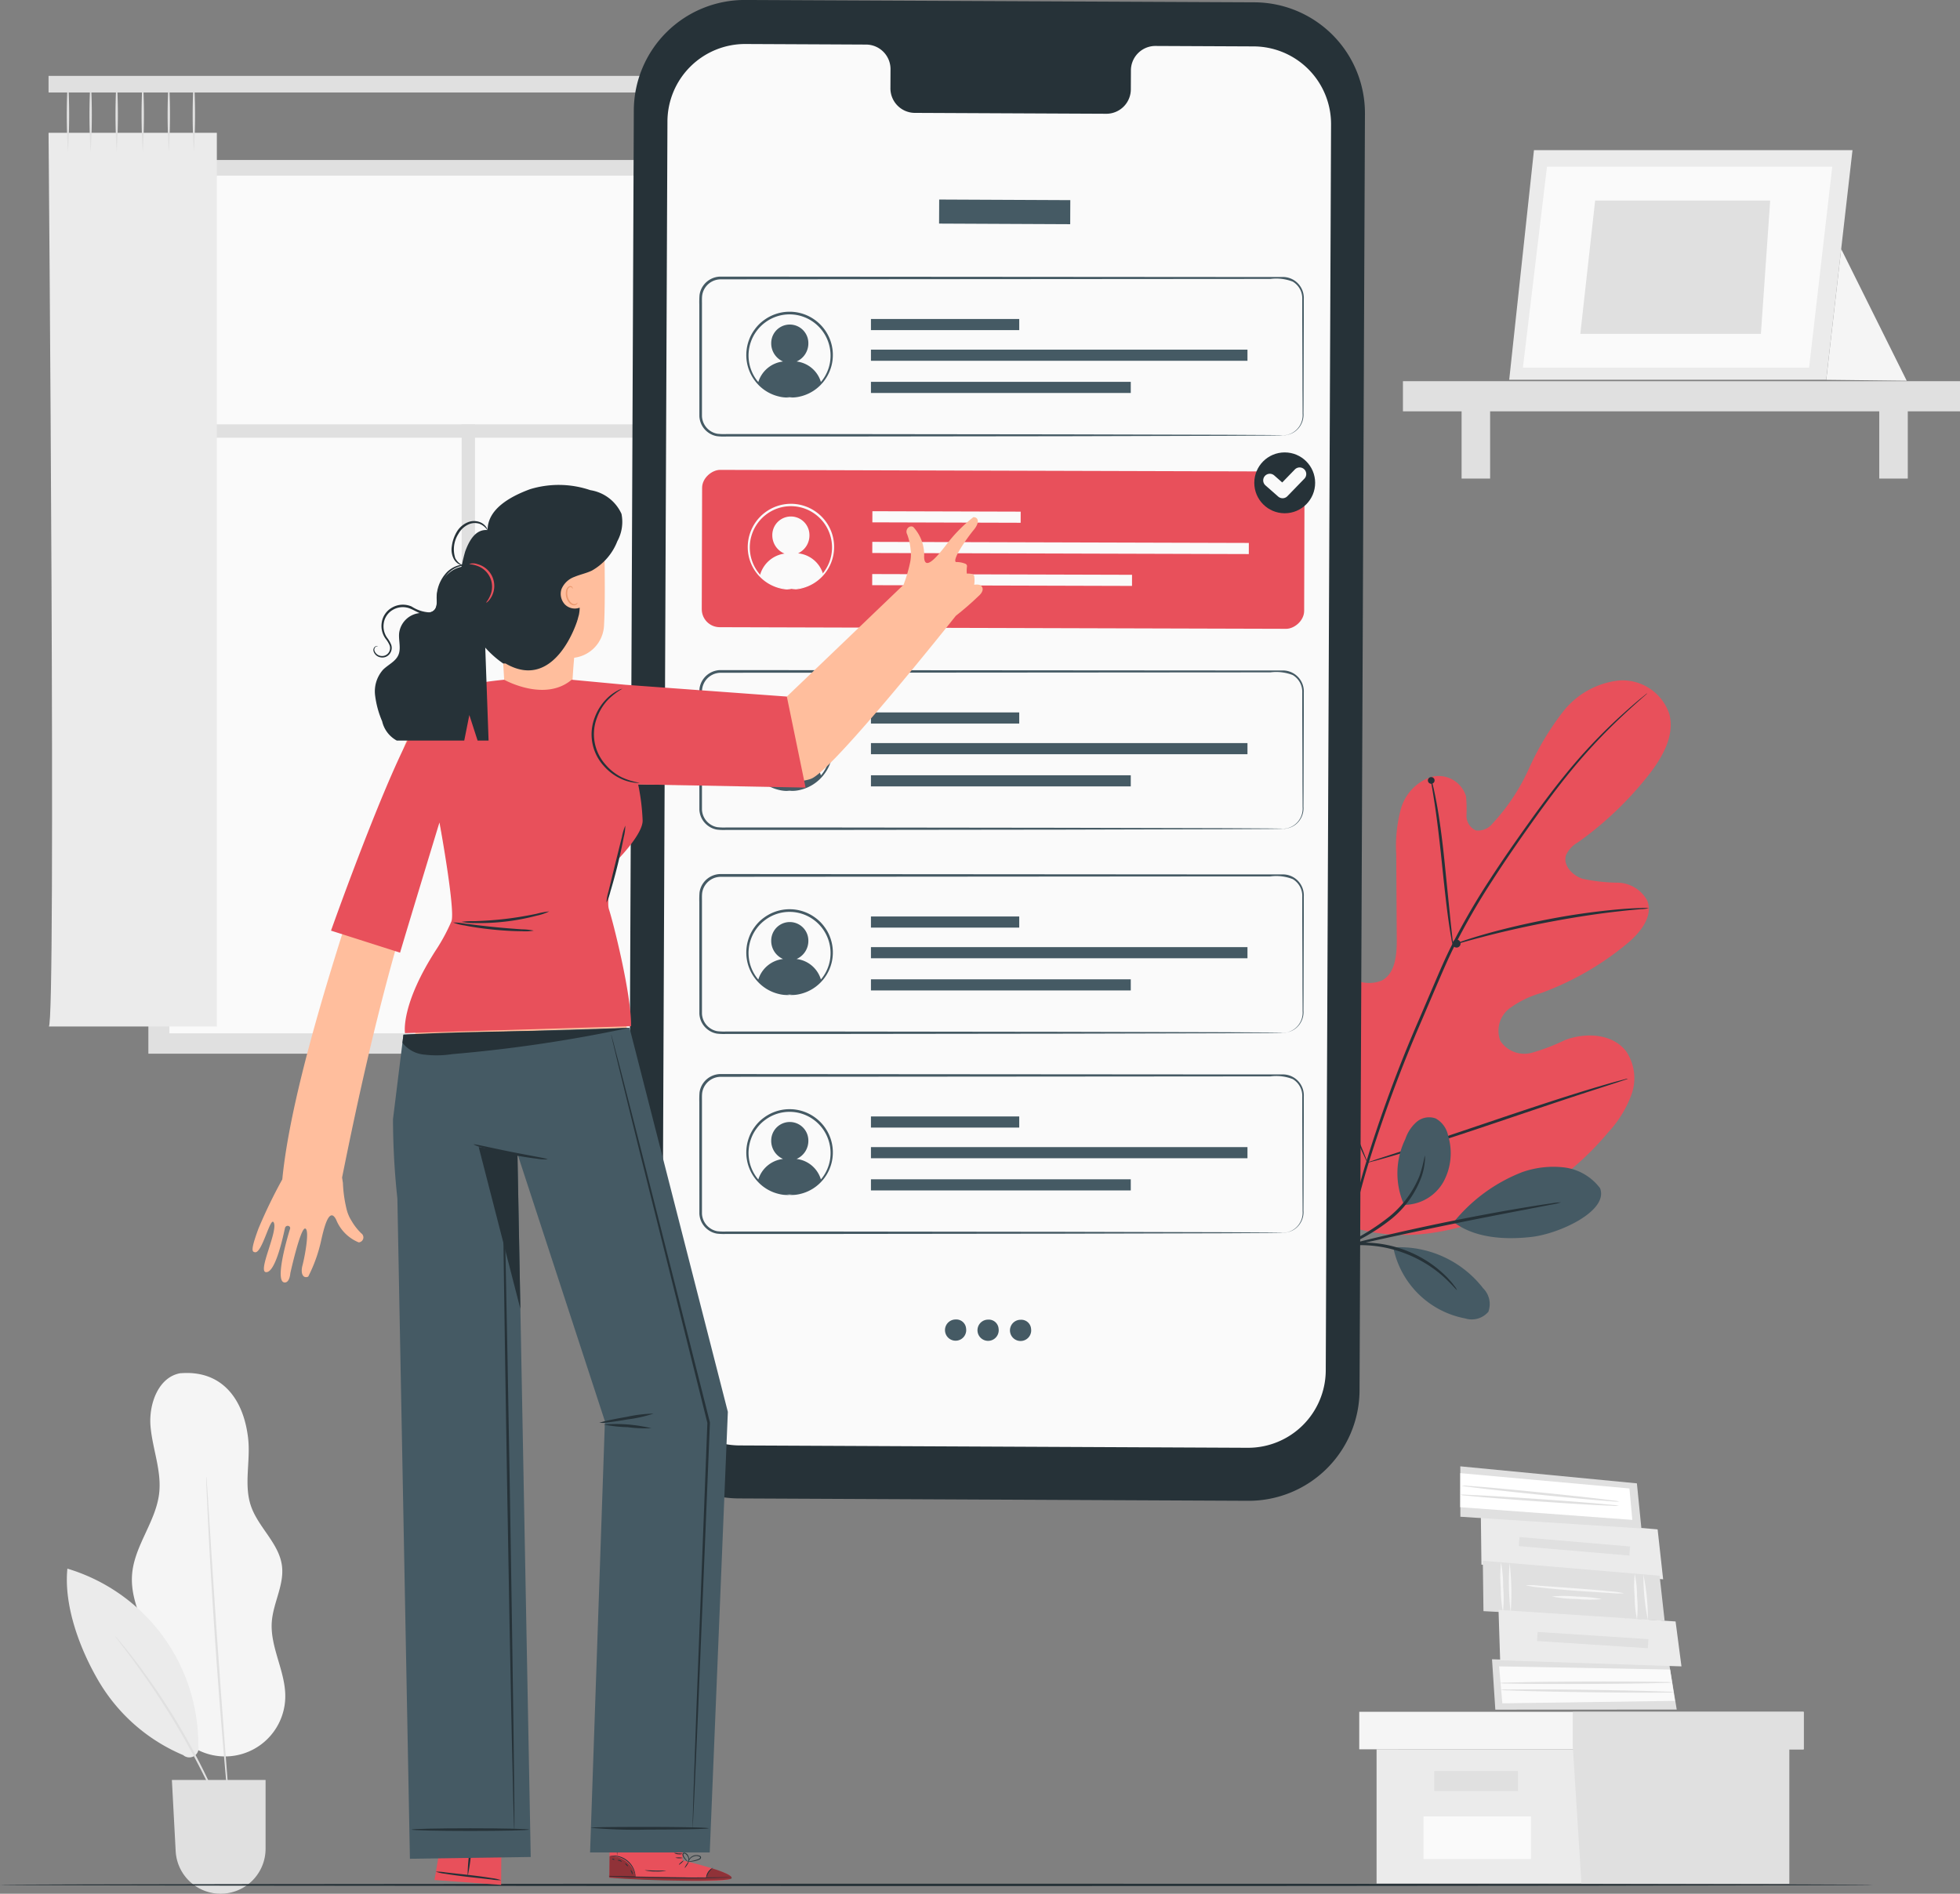 <svg xmlns="http://www.w3.org/2000/svg" width="147.774" height="142.788" viewBox="0 0 147.774 142.788">
  <rect x="0" y="0" width="147.774" height="142.788" fill="#808080" stroke="none"/>
  <g id="Group_7522" data-name="Group 7522" transform="translate(-1058.402 -1416.679)">
    <g id="Group_7323" data-name="Group 7323">
      <rect id="Rectangle_1302" data-name="Rectangle 1302" width="48.859" height="67.385" transform="translate(1069.589 1428.743)" fill="#e0e0e0"/>
      <rect id="Rectangle_1303" data-name="Rectangle 1303" width="44.08" height="63.667" transform="translate(1071.674 1430.426)" fill="#fafafa" stroke="#fafafa" stroke-miterlimit="10" stroke-width="1"/>
      <rect id="Rectangle_1304" data-name="Rectangle 1304" width="45.1" height="1.007" transform="translate(1071.468 1448.676)" fill="#e0e0e0"/>
      <rect id="Rectangle_1305" data-name="Rectangle 1305" width="45.699" height="1.007" transform="translate(1093.21 1494.375) rotate(-90)" fill="#e0e0e0"/>
      <rect id="Rectangle_1306" data-name="Rectangle 1306" width="64.155" height="1.251" transform="translate(1062.063 1422.401)" fill="#e0e0e0"/>
      <g id="Group_7315" data-name="Group 7315">
        <path id="Path_3019" data-name="Path 3019" d="M1062.063,1426.693s.585,67.385.018,67.385h12.67v-67.385Z" fill="#ebebeb"/>
        <g id="Group_7309" data-name="Group 7309">
          <path id="Path_3020" data-name="Path 3020" d="M1065.236,1428.142a44.283,44.283,0,0,1,0-5.612,43.744,43.744,0,0,1,0,5.612Z" fill="#e0e0e0"/>
        </g>
        <g id="Group_7310" data-name="Group 7310">
          <path id="Path_3021" data-name="Path 3021" d="M1063.527,1428.142a43.8,43.8,0,0,1,0-5.612,44.283,44.283,0,0,1,0,5.612Z" fill="#e0e0e0"/>
        </g>
        <g id="Group_7311" data-name="Group 7311">
          <path id="Path_3022" data-name="Path 3022" d="M1067.2,1428.142a43.744,43.744,0,0,1,0-5.612,44.283,44.283,0,0,1,0,5.612Z" fill="#e0e0e0"/>
        </g>
        <g id="Group_7312" data-name="Group 7312">
          <path id="Path_3023" data-name="Path 3023" d="M1069.165,1428.142a43.744,43.744,0,0,1,0-5.612,44.283,44.283,0,0,1,0,5.612Z" fill="#e0e0e0"/>
        </g>
        <g id="Group_7313" data-name="Group 7313">
          <path id="Path_3024" data-name="Path 3024" d="M1071.129,1428.142a43.744,43.744,0,0,1,0-5.612,43.8,43.8,0,0,1,0,5.612Z" fill="#e0e0e0"/>
        </g>
        <g id="Group_7314" data-name="Group 7314">
          <path id="Path_3025" data-name="Path 3025" d="M1073.018,1428.142a43.8,43.8,0,0,1,0-5.612,43.744,43.744,0,0,1,0,5.612Z" fill="#e0e0e0"/>
        </g>
      </g>
      <g id="Group_7322" data-name="Group 7322">
        <path id="Path_3026" data-name="Path 3026" d="M1113.112,1426.693s.585,67.385.018,67.385h12.67v-67.385Z" fill="#ebebeb"/>
        <g id="Group_7316" data-name="Group 7316">
          <path id="Path_3027" data-name="Path 3027" d="M1116.285,1428.142a43.744,43.744,0,0,1,0-5.612,44.283,44.283,0,0,1,0,5.612Z" fill="#e0e0e0"/>
        </g>
        <g id="Group_7317" data-name="Group 7317">
          <path id="Path_3028" data-name="Path 3028" d="M1114.575,1428.142a43.8,43.8,0,0,1,0-5.612,43.744,43.744,0,0,1,0,5.612Z" fill="#e0e0e0"/>
        </g>
        <g id="Group_7318" data-name="Group 7318">
          <path id="Path_3029" data-name="Path 3029" d="M1118.249,1428.142a43.8,43.8,0,0,1,0-5.612,43.8,43.8,0,0,1,0,5.612Z" fill="#e0e0e0"/>
        </g>
        <g id="Group_7319" data-name="Group 7319">
          <path id="Path_3030" data-name="Path 3030" d="M1120.213,1428.142a43.8,43.8,0,0,1,0-5.612,43.8,43.8,0,0,1,0,5.612Z" fill="#e0e0e0"/>
        </g>
        <g id="Group_7320" data-name="Group 7320">
          <path id="Path_3031" data-name="Path 3031" d="M1122.177,1428.142a44.283,44.283,0,0,1,0-5.612,43.8,43.8,0,0,1,0,5.612Z" fill="#e0e0e0"/>
        </g>
        <g id="Group_7321" data-name="Group 7321">
          <path id="Path_3032" data-name="Path 3032" d="M1124.067,1428.142a43.8,43.8,0,0,1,0-5.612,44.283,44.283,0,0,1,0,5.612Z" fill="#e0e0e0"/>
        </g>
      </g>
    </g>
    <g id="Group_7330" data-name="Group 7330">
      <g id="Group_7329" data-name="Group 7329">
        <g id="Group_7324" data-name="Group 7324">
          <path id="Path_3033" data-name="Path 3033" d="M1162.188,1548.578V1558.7H1193.3v-10.118Z" fill="#ebebeb"/>
        </g>
        <g id="Group_7325" data-name="Group 7325">
          <path id="Path_3034" data-name="Path 3034" d="M1160.882,1545.749v2.829h33.509v-2.829h-33.509Z" fill="#f5f5f5"/>
        </g>
        <g id="Group_7326" data-name="Group 7326">
          <path id="Path_3035" data-name="Path 3035" d="M1177.637,1558.7H1193.3v-10.118h1.088v-2.829h-17.408v2.567Z" fill="#e0e0e0"/>
        </g>
        <g id="Group_7327" data-name="Group 7327">
          <rect id="Rectangle_1307" data-name="Rectangle 1307" width="6.31" height="1.523" transform="translate(1166.539 1550.209)" fill="#e0e0e0"/>
        </g>
        <g id="Group_7328" data-name="Group 7328">
          <rect id="Rectangle_1308" data-name="Rectangle 1308" width="8.103" height="3.216" transform="translate(1165.727 1553.637)" fill="#fafafa"/>
        </g>
      </g>
    </g>
    <g id="Group_7353" data-name="Group 7353">
      <g id="Group_7336" data-name="Group 7336">
        <g id="Group_7331" data-name="Group 7331">
          <path id="Path_3036" data-name="Path 3036" d="M1170.095,1534.653l-.045-3.8,13.328,1.142.416,3.763Z" fill="#ebebeb"/>
          <rect id="Rectangle_1309" data-name="Rectangle 1309" width="0.686" height="8.367" transform="translate(1172.907 1533.256) rotate(-85.113)" fill="#e0e0e0"/>
        </g>
        <g id="Group_7335" data-name="Group 7335">
          <g id="Group_7334" data-name="Group 7334">
            <path id="Path_3037" data-name="Path 3037" d="M1168.506,1531.042l-.005-3.8,13.315,1.283.339,3.4Z" fill="#e0e0e0"/>
            <path id="Path_3038" data-name="Path 3038" d="M1168.5,1527.755l-.006,2.567,12.976.957-.217-2.369Z" fill="#fff"/>
            <g id="Group_7332" data-name="Group 7332">
              <path id="Path_3039" data-name="Path 3039" d="M1180.485,1529.9a2.4,2.4,0,0,1-.471-.013l-1.276-.1c-1.076-.092-2.562-.232-4.2-.4s-3.124-.326-4.2-.45l-1.271-.157a2.425,2.425,0,0,1-.464-.082,2.237,2.237,0,0,1,.47.012l1.275.1c1.077.093,2.563.233,4.2.4s3.124.325,4.2.45l1.27.157A2.4,2.4,0,0,1,1180.485,1529.9Z" fill="#e0e0e0"/>
            </g>
            <g id="Group_7333" data-name="Group 7333">
              <path id="Path_3040" data-name="Path 3040" d="M1180.458,1530.219a2.5,2.5,0,0,1-.475,0l-1.287-.061c-1.087-.06-2.587-.154-4.244-.269s-3.155-.23-4.24-.321l-1.283-.118a2.325,2.325,0,0,1-.468-.068,2.464,2.464,0,0,1,.474,0l1.288.061c1.086.06,2.587.154,4.243.269s3.155.23,4.239.321l1.284.118A2.368,2.368,0,0,1,1180.458,1530.219Z" fill="#e0e0e0"/>
            </g>
          </g>
        </g>
      </g>
      <g id="Group_7347" data-name="Group 7347">
        <g id="Group_7338" data-name="Group 7338">
          <g id="Group_7337" data-name="Group 7337">
            <path id="Path_3041" data-name="Path 3041" d="M1170.248,1538.16l-.049-3.8,13.329,1.13.379,3.4Z" fill="#e0e0e0"/>
          </g>
        </g>
        <g id="Group_7339" data-name="Group 7339">
          <path id="Path_3042" data-name="Path 3042" d="M1171.717,1538.239a9.836,9.836,0,0,1-.163-1.874,9.939,9.939,0,0,1,.016-1.88,9.77,9.77,0,0,1,.163,1.873A10.039,10.039,0,0,1,1171.717,1538.239Z" fill="#f5f5f5"/>
        </g>
        <g id="Group_7340" data-name="Group 7340">
          <path id="Path_3043" data-name="Path 3043" d="M1172.218,1534.527a19.6,19.6,0,0,1,.081,3.742,19.6,19.6,0,0,1-.081-3.742Z" fill="#f5f5f5"/>
        </g>
        <g id="Group_7342" data-name="Group 7342">
          <path id="Path_3044" data-name="Path 3044" d="M1173.431,1536.2c2.323.256,5.055.4,7.417.613" fill="#fff"/>
          <g id="Group_7341" data-name="Group 7341">
            <path id="Path_3045" data-name="Path 3045" d="M1180.848,1536.815a6.893,6.893,0,0,1-1.091-.027c-.672-.038-1.6-.095-2.626-.172s-1.952-.162-2.622-.241a6.012,6.012,0,0,1-1.078-.173,7.312,7.312,0,0,1,1.09.046l2.624.19c1.024.076,1.952.153,2.622.223A6.377,6.377,0,0,1,1180.848,1536.815Z" fill="#f5f5f5"/>
          </g>
        </g>
        <g id="Group_7343" data-name="Group 7343">
          <path id="Path_3046" data-name="Path 3046" d="M1181.822,1538.771a8.125,8.125,0,0,1-.173-1.7,8.22,8.22,0,0,1,.006-1.707,8.145,8.145,0,0,1,.173,1.7A8.233,8.233,0,0,1,1181.822,1538.771Z" fill="#f5f5f5"/>
        </g>
        <g id="Group_7344" data-name="Group 7344">
          <path id="Path_3047" data-name="Path 3047" d="M1182.643,1538.814a16.452,16.452,0,0,1-.336-3.41,16.452,16.452,0,0,1,.336,3.41Z" fill="#f5f5f5"/>
        </g>
        <g id="Group_7346" data-name="Group 7346">
          <path id="Path_3048" data-name="Path 3048" d="M1175.409,1537.054c1.469.1,2.588.173,3.758.2" fill="#fff"/>
          <g id="Group_7345" data-name="Group 7345">
            <path id="Path_3049" data-name="Path 3049" d="M1179.167,1537.254a9.844,9.844,0,0,1-1.883-.011,9.97,9.97,0,0,1-1.875-.189,9.9,9.9,0,0,1,1.883.01A10.1,10.1,0,0,1,1179.167,1537.254Z" fill="#f5f5f5"/>
          </g>
        </g>
      </g>
      <g id="Group_7349" data-name="Group 7349">
        <g id="Group_7348" data-name="Group 7348">
          <path id="Path_3050" data-name="Path 3050" d="M1171.142,1545.588l-.25-3.8,13.37.423.557,3.37Z" fill="#e0e0e0"/>
          <path id="Path_3051" data-name="Path 3051" d="M1171.671,1545.111l13.011-.186-.362-2.363-12.894-.238Z" fill="#fafafa"/>
        </g>
      </g>
      <g id="Group_7350" data-name="Group 7350">
        <path id="Path_3052" data-name="Path 3052" d="M1171.506,1541.867l-.123-3.8,13.349.871.444,3.387Z" fill="#ebebeb"/>
        <rect id="Rectangle_1310" data-name="Rectangle 1310" width="0.686" height="8.367" transform="translate(1174.289 1540.413) rotate(-86.281)" fill="#e0e0e0"/>
      </g>
      <g id="Group_7351" data-name="Group 7351">
        <path id="Path_3053" data-name="Path 3053" d="M1184.453,1543.535a2.925,2.925,0,0,1-.51.036l-1.393.034c-1.175.021-2.8.038-4.591.045s-3.418,0-4.593-.009l-1.392-.023a2.667,2.667,0,0,1-.511-.033,2.817,2.817,0,0,1,.509-.037l1.392-.034c1.175-.02,2.8-.037,4.594-.044s3.418,0,4.593.009l1.392.023A2.639,2.639,0,0,1,1184.453,1543.535Z" fill="#e0e0e0"/>
      </g>
      <g id="Group_7352" data-name="Group 7352">
        <path id="Path_3054" data-name="Path 3054" d="M1184.606,1544.272a2.959,2.959,0,0,1-.515.028l-1.4.009c-1.184,0-2.819-.013-4.624-.038s-3.441-.057-4.624-.09l-1.4-.047a2.98,2.98,0,0,1-.514-.042,2.709,2.709,0,0,1,.514-.028l1.4-.009c1.184,0,2.82.012,4.626.037s3.442.058,4.625.09l1.4.048A2.714,2.714,0,0,1,1184.606,1544.272Z" fill="#e0e0e0"/>
      </g>
    </g>
    <g id="Group_7362" data-name="Group 7362">
      <g id="Group_7360" data-name="Group 7360">
        <g id="Group_7354" data-name="Group 7354">
          <path id="Path_3055" data-name="Path 3055" d="M1072.025,1520.216c-1.673.269-2.421,2.325-2.274,4.013s.84,3.338.654,5.022c-.236,2.139-1.852,3.946-2.04,6.09-.222,2.527,1.565,4.769,2.1,7.25a23.131,23.131,0,0,0,.673,3.634,4.542,4.542,0,0,0,8.772-1.567c.037-1.941-1.161-3.769-1.015-5.7.107-1.431.946-2.787.766-4.21-.213-1.694-1.783-2.9-2.337-4.512s-.022-3.395-.213-5.093c-.343-3.044-2.031-5.166-5.085-4.922" fill="#f5f5f5"/>
        </g>
        <g id="Group_7355" data-name="Group 7355">
          <path id="Path_3056" data-name="Path 3056" d="M1063.483,1534.957c-.285,2.821.963,6.14,2.413,8.575a13.452,13.452,0,0,0,6.316,5.482.7.7,0,0,0,1.14-.7,13.851,13.851,0,0,0-9.869-13.359" fill="#ebebeb"/>
        </g>
        <g id="Group_7357" data-name="Group 7357">
          <g id="Group_7356" data-name="Group 7356">
            <path id="Path_3057" data-name="Path 3057" d="M1075.771,1554.912a.772.772,0,0,1-.08-.157l-.2-.462c-.17-.4-.423-.983-.746-1.695a58.624,58.624,0,0,0-6.151-10.524c-.462-.631-.843-1.136-1.111-1.482-.123-.162-.223-.3-.3-.4a.749.749,0,0,1-.1-.147.693.693,0,0,1,.123.127l.327.384c.283.333.679.829,1.153,1.452a51.184,51.184,0,0,1,6.164,10.546c.31.719.548,1.307.7,1.718.071.192.128.348.174.473A.725.725,0,0,1,1075.771,1554.912Z" fill="#e0e0e0"/>
          </g>
        </g>
        <g id="Group_7359" data-name="Group 7359">
          <g id="Group_7358" data-name="Group 7358">
            <path id="Path_3058" data-name="Path 3058" d="M1073.955,1528.02a1.662,1.662,0,0,1,.031.271q.021.287.056.777c.044.69.107,1.662.184,2.858.152,2.414.366,5.748.625,9.429s.515,7.013.7,9.424c.091,1.195.166,2.167.218,2.856.023.326.04.586.053.777a1.6,1.6,0,0,1,.008.272,1.675,1.675,0,0,1-.04-.269q-.03-.287-.083-.774c-.065-.689-.156-1.659-.269-2.852-.216-2.41-.489-5.74-.749-9.423s-.455-7.018-.578-9.434c-.056-1.2-.1-2.17-.133-2.861-.011-.327-.02-.587-.027-.778A1.837,1.837,0,0,1,1073.955,1528.02Z" fill="#e0e0e0"/>
          </g>
        </g>
      </g>
      <g id="Group_7361" data-name="Group 7361">
        <path id="Path_3059" data-name="Path 3059" d="M1071.361,1550.889h7.064v5.187a3.391,3.391,0,0,1-3.391,3.391h0a3.392,3.392,0,0,1-3.387-3.21Z" fill="#e0e0e0"/>
      </g>
    </g>
    <g id="Group_7371" data-name="Group 7371">
      <g id="Group_7370" data-name="Group 7370">
        <g id="Group_7369" data-name="Group 7369">
          <g id="Group_7364" data-name="Group 7364">
            <g id="Group_7363" data-name="Group 7363">
              <path id="Path_3060" data-name="Path 3060" d="M1174.055,1428l-1.866,17.313h23.9l1.982-17.313Z" fill="#ebebeb"/>
            </g>
          </g>
          <g id="Group_7366" data-name="Group 7366">
            <g id="Group_7365" data-name="Group 7365">
              <path id="Path_3061" data-name="Path 3061" d="M1175.038,1429.247l-1.815,15.149H1194.8l1.745-15.149Z" fill="#fafafa"/>
            </g>
          </g>
          <g id="Group_7368" data-name="Group 7368">
            <g id="Group_7367" data-name="Group 7367">
              <path id="Path_3062" data-name="Path 3062" d="M1178.668,1431.8l-1.117,10.053h13.614l.7-10.053Z" fill="#e0e0e0"/>
            </g>
          </g>
        </g>
        <path id="Path_3063" data-name="Path 3063" d="M1197.221,1435.46l4.937,9.926-6.066-.069,1.2-10.5" fill="#f5f5f5"/>
      </g>
      <rect id="Rectangle_1311" data-name="Rectangle 1311" width="2.15" height="5.384" transform="translate(1200.089 1447.379)" fill="#e0e0e0"/>
      <rect id="Rectangle_1312" data-name="Rectangle 1312" width="2.15" height="5.384" transform="translate(1168.599 1447.379)" fill="#e0e0e0"/>
      <rect id="Rectangle_1313" data-name="Rectangle 1313" width="42" height="2.273" transform="translate(1164.176 1445.421)" fill="#e0e0e0"/>
    </g>
    <g id="Group_7372" data-name="Group 7372">
      <path id="Path_3064" data-name="Path 3064" d="M1199.6,1558.8c0,.049-31.61.09-70.594.09s-70.6-.041-70.6-.09,31.6-.09,70.6-.09S1199.6,1558.751,1199.6,1558.8Z" fill="#263238"/>
    </g>
    <g id="Group_7390" data-name="Group 7390">
      <g id="Group_7374" data-name="Group 7374">
        <g id="Group_7373" data-name="Group 7373">
          <path id="Path_3065" data-name="Path 3065" d="M1159.531,1508.951c-5.938-4.149-7.286-11.85-7.051-18.772a7.527,7.527,0,0,1,.462-3.388,2.353,2.353,0,0,1,2.867-1.22c.858.4,1.232,1.4,1.712,2.228a6.761,6.761,0,0,0,2.71,2.588,2.574,2.574,0,0,0,2.373.215c1-.55,1.114-1.927,1.107-3.076q-.021-3.213-.04-6.426a10.7,10.7,0,0,1,.346-3.413,3.565,3.565,0,0,1,2.241-2.41,2.161,2.161,0,0,1,2.676,1.449,10.638,10.638,0,0,1,.033,1.431,1.207,1.207,0,0,0,.707,1.137,1.389,1.389,0,0,0,1.262-.527,15.267,15.267,0,0,0,2.743-4.142,21.277,21.277,0,0,1,2.559-4.274,6.22,6.22,0,0,1,4.211-2.362,3.721,3.721,0,0,1,3.815,2.539c.417,1.62-.528,3.264-1.556,4.575a25.685,25.685,0,0,1-5.341,5.092,2.113,2.113,0,0,0-.894.96c-.25.766.476,1.527,1.233,1.779a13.21,13.21,0,0,0,2.682.3,2.586,2.586,0,0,1,2.206,1.348c.471,1.174-.512,2.406-1.478,3.212a21.964,21.964,0,0,1-6.5,3.754,7.429,7.429,0,0,0-2.417,1.175,2.126,2.126,0,0,0-.681,2.436,2.164,2.164,0,0,0,2.355.905,15.318,15.318,0,0,0,2.521-.963c1.58-.6,3.619-.487,4.631.878a3.637,3.637,0,0,1,.387,3.216,8.392,8.392,0,0,1-1.742,2.84,22.091,22.091,0,0,1-9.436,6.631c-3.663,1.27-7.058,1.614-10.7.283" fill="#e8505b"/>
        </g>
      </g>
      <g id="Group_7377" data-name="Group 7377">
        <g id="Group_7376" data-name="Group 7376">
          <g id="Group_7375" data-name="Group 7375">
            <path id="Path_3066" data-name="Path 3066" d="M1182.6,1468.951a.777.777,0,0,1-.111.11l-.342.3c-.3.266-.744.659-1.3,1.179a43.268,43.268,0,0,0-4.39,4.738c-.855,1.066-1.744,2.272-2.674,3.583s-1.912,2.725-2.89,4.246a52.324,52.324,0,0,0-2.835,4.912c-.443.879-.838,1.8-1.241,2.735s-.807,1.888-1.219,2.85a105.711,105.711,0,0,0-4.1,11.059,51.393,51.393,0,0,0-1.915,9.43,37.614,37.614,0,0,0-.108,6.491c.06.765.119,1.359.173,1.76.022.192.04.343.053.457a.93.93,0,0,1,.011.157.815.815,0,0,1-.033-.154c-.018-.113-.042-.263-.074-.454-.067-.4-.139-.993-.212-1.759a35.941,35.941,0,0,1,.041-6.512,50.449,50.449,0,0,1,1.878-9.472,102.931,102.931,0,0,1,4.088-11.087l1.22-2.851c.4-.935.8-1.862,1.249-2.745a51.446,51.446,0,0,1,2.858-4.924c.985-1.523,1.975-2.932,2.91-4.242s1.836-2.513,2.7-3.575a40.639,40.639,0,0,1,4.45-4.7c.567-.512,1.019-.9,1.33-1.151l.355-.288A.949.949,0,0,1,1182.6,1468.951Z" fill="#263238"/>
          </g>
        </g>
      </g>
      <g id="Group_7380" data-name="Group 7380">
        <g id="Group_7379" data-name="Group 7379">
          <g id="Group_7378" data-name="Group 7378">
            <path id="Path_3067" data-name="Path 3067" d="M1167.936,1487.92a2.371,2.371,0,0,1-.112-.49c-.061-.318-.133-.78-.214-1.352-.162-1.144-.333-2.732-.514-4.484s-.374-3.333-.553-4.471c-.088-.57-.164-1.03-.221-1.348a.252.252,0,1,1,.08-.017c.082.313.181.771.288,1.339.218,1.136.435,2.721.616,4.475.175,1.728.332,3.292.453,4.487.057.539.107.994.146,1.359A2.311,2.311,0,0,1,1167.936,1487.92Z" fill="#263238"/>
          </g>
        </g>
      </g>
      <g id="Group_7383" data-name="Group 7383">
        <g id="Group_7382" data-name="Group 7382">
          <g id="Group_7381" data-name="Group 7381">
            <path id="Path_3068" data-name="Path 3068" d="M1182.711,1485.159a3.235,3.235,0,0,1-.589.07c-.379.034-.928.08-1.6.158-1.353.146-3.216.414-5.257.8s-3.875.818-5.191,1.168c-.66.17-1.19.322-1.558.425a.3.3,0,1,1-.024-.08c.36-.127.886-.3,1.542-.491,1.31-.388,3.144-.843,5.192-1.233a52.065,52.065,0,0,1,5.282-.738c.68-.059,1.232-.083,1.614-.091A3.07,3.07,0,0,1,1182.711,1485.159Z" fill="#263238"/>
          </g>
        </g>
      </g>
      <g id="Group_7386" data-name="Group 7386">
        <g id="Group_7385" data-name="Group 7385">
          <g id="Group_7384" data-name="Group 7384">
            <path id="Path_3069" data-name="Path 3069" d="M1161.5,1504.339a.731.731,0,0,1-.1-.18l-.252-.534c-.218-.466-.515-1.147-.87-1.993-.713-1.693-1.624-4.062-2.594-6.69s-1.859-5-2.535-6.708l-.808-2.018c-.086-.22-.158-.4-.216-.55a.746.746,0,0,1-.062-.2.823.823,0,0,1,.1.181c.068.144.152.32.252.534.218.465.515,1.146.871,1.993.713,1.693,1.624,4.062,2.594,6.691s1.858,5,2.535,6.707c.332.829.6,1.511.807,2.017.086.22.158.4.216.55A.8.8,0,0,1,1161.5,1504.339Z" fill="#263238"/>
          </g>
        </g>
      </g>
      <g id="Group_7389" data-name="Group 7389">
        <g id="Group_7388" data-name="Group 7388">
          <g id="Group_7387" data-name="Group 7387">
            <path id="Path_3070" data-name="Path 3070" d="M1181.134,1498.011a.785.785,0,0,1-.2.081l-.57.191-2.1.681c-1.775.576-4.218,1.4-6.916,2.312s-5.151,1.716-6.939,2.255c-.894.27-1.619.481-2.123.616l-.581.153a.765.765,0,0,1-.207.039.814.814,0,0,1,.195-.08l.57-.191,2.1-.682c1.775-.575,4.218-1.4,6.917-2.312s5.15-1.715,6.938-2.255c.894-.269,1.619-.48,2.124-.616l.581-.153A.815.815,0,0,1,1181.134,1498.011Z" fill="#263238"/>
          </g>
        </g>
      </g>
    </g>
    <g id="Group_7394" data-name="Group 7394">
      <path id="Path_3071" data-name="Path 3071" d="M1164.264,1507.525a3.413,3.413,0,0,0,2.961-1.724,4.53,4.53,0,0,0,.36-3.482,1.907,1.907,0,0,0-.937-1.307,1.456,1.456,0,0,0-1.453.271,2.955,2.955,0,0,0-.84,1.287,5.869,5.869,0,0,0-.091,4.955" fill="#455a64"/>
      <path id="Path_3072" data-name="Path 3072" d="M1163.624,1510.725a7.979,7.979,0,0,1,6.6,3.092,1.682,1.682,0,0,1,.392,1.773,1.651,1.651,0,0,1-1.745.5,6.819,6.819,0,0,1-5.409-5.29" fill="#455a64"/>
      <path id="Path_3073" data-name="Path 3073" d="M1179.037,1506.268a4,4,0,0,0-2.712-1.565,7.057,7.057,0,0,0-3.171.361,12.459,12.459,0,0,0-5.151,3.765c1.831,1.4,4.5,1.27,5.855,1.117,2.136-.241,5.85-1.974,5.179-3.678" fill="#455a64"/>
      <g id="Group_7391" data-name="Group 7391">
        <path id="Path_3074" data-name="Path 3074" d="M1158.939,1510.905a8.191,8.191,0,0,0,1-.3,14.639,14.639,0,0,0,3.365-2.014,7.349,7.349,0,0,0,2.275-3.185,4.8,4.8,0,0,0,.248-1.169,1.341,1.341,0,0,0-.006-.438,10.148,10.148,0,0,1-.4,1.552,7.7,7.7,0,0,1-2.27,3.062,16.982,16.982,0,0,1-3.286,2.044" fill="#263238"/>
      </g>
      <g id="Group_7392" data-name="Group 7392">
        <path id="Path_3075" data-name="Path 3075" d="M1158.905,1510.913l1.912-.422c1.614-.361,3.844-.853,6.315-1.365s4.712-.943,6.337-1.253l1.923-.371a4.227,4.227,0,0,0,.7-.164,4.273,4.273,0,0,0-.716.075c-.459.062-1.121.164-1.937.3-1.633.268-3.883.676-6.355,1.187s-4.7,1.031-6.3,1.432c-.8.2-1.451.37-1.9.495" fill="#263238"/>
      </g>
      <g id="Group_7393" data-name="Group 7393">
        <path id="Path_3076" data-name="Path 3076" d="M1168.249,1513.945a1.441,1.441,0,0,0-.229-.35,3.421,3.421,0,0,0-.311-.379,5.531,5.531,0,0,0-.453-.467,8.5,8.5,0,0,0-1.342-1.033,8.97,8.97,0,0,0-3.913-1.31,8.481,8.481,0,0,0-1.694.017,5.59,5.59,0,0,0-.642.1,3.352,3.352,0,0,0-.477.115c-.258.076-.309.17-.3.186a13.376,13.376,0,0,1,1.439-.238,9.32,9.32,0,0,1,1.658.033,9.473,9.473,0,0,1,3.822,1.279,9.452,9.452,0,0,1,1.344.972C1167.859,1513.495,1168.214,1513.973,1168.249,1513.945Z" fill="#263238"/>
      </g>
    </g>
    <g id="Group_7425" data-name="Group 7425">
      <g id="Group_7423" data-name="Group 7423">
        <g id="Group_7398" data-name="Group 7398">
          <g id="Group_7397" data-name="Group 7397">
            <g id="Group_7395" data-name="Group 7395">
              <path id="Path_3077" data-name="Path 3077" d="M1152.5,1529.84l-38.394-.178a8.363,8.363,0,0,1-8.325-8.4l.407-96.257a8.363,8.363,0,0,1,8.4-8.328l38.4.177a8.364,8.364,0,0,1,8.324,8.4l-.407,96.257A8.363,8.363,0,0,1,1152.5,1529.84Z" fill="#263238"/>
            </g>
            <g id="Group_7396" data-name="Group 7396">
              <path id="Path_3078" data-name="Path 3078" d="M1152.927,1420.178l-7.444-.034a1.849,1.849,0,0,0-1.816,1.881l-.006,1.351a1.849,1.849,0,0,1-1.815,1.881l-14.51-.067a1.851,1.851,0,0,1-1.8-1.9l.006-1.35a1.851,1.851,0,0,0-1.8-1.9l-2.618-.013-6.515-.03a5.859,5.859,0,0,0-5.885,5.833l-.4,93.953a5.857,5.857,0,0,0,5.83,5.883l38.318.177a5.858,5.858,0,0,0,5.885-5.833l.4-93.953A5.857,5.857,0,0,0,1152.927,1420.178Z" fill="#fafafa"/>
            </g>
          </g>
        </g>
        <g id="Group_7399" data-name="Group 7399">
          <rect id="Rectangle_1314" data-name="Rectangle 1314" width="9.886" height="1.814" transform="translate(1129.212 1431.724) rotate(0.264)" fill="#455a64"/>
        </g>
        <g id="Group_7403" data-name="Group 7403">
          <g id="Group_7400" data-name="Group 7400">
            <path id="Path_3079" data-name="Path 3079" d="M1117.7,1446.609c.15.018.233.02.232.033,0-.012.076-.015.217-.031Z" fill="#455a64"/>
            <path id="Path_3080" data-name="Path 3080" d="M1120.411,1441.631a2.911,2.911,0,0,0-.656-.65,3.073,3.073,0,0,0-3.643,0,3.089,3.089,0,0,0-1.078,1.43,3.1,3.1,0,0,0,.428,2.933c.038.05.078.093.117.14a2.218,2.218,0,0,1,1.864-1.548,1.49,1.49,0,0,1-.891-1.392,1.4,1.4,0,1,1,2.8.013,1.491,1.491,0,0,1-.888,1.379,2.182,2.182,0,0,1,1.832,1.543c.037-.045.076-.087.112-.136a3.091,3.091,0,0,0,.571-1.309,3.126,3.126,0,0,0-.142-1.623A2.915,2.915,0,0,0,1120.411,1441.631Z" fill="#fafafa"/>
            <path id="Path_3081" data-name="Path 3081" d="M1121.006,1442.348a3.273,3.273,0,0,0-1.135-1.525,3.253,3.253,0,0,0-3.875,0,3.053,3.053,0,0,0-.694.695,3.093,3.093,0,0,0-.442.83,3.267,3.267,0,0,0-.132,1.717,3.206,3.206,0,0,0,.622,1.364,3.16,3.16,0,0,0,1.8,1.151,2.534,2.534,0,0,0,.582.072.778.778,0,0,0,.2-.01c0-.013-.082-.015-.232-.033l.449,0c-.141.016-.218.019-.217.031a.779.779,0,0,0,.2.01,2.522,2.522,0,0,0,.582-.072,3.165,3.165,0,0,0,1.8-1.151,3.205,3.205,0,0,0,.621-1.364A3.256,3.256,0,0,0,1121.006,1442.348Zm-.031,1.686a3.091,3.091,0,0,1-.571,1.309c-.036.049-.075.091-.112.136a2.182,2.182,0,0,0-1.832-1.543,1.491,1.491,0,0,0,.888-1.379,1.4,1.4,0,1,0-2.8-.013,1.49,1.49,0,0,0,.891,1.392,2.218,2.218,0,0,0-1.864,1.548c-.039-.047-.079-.09-.117-.14a3.1,3.1,0,0,1-.428-2.933,3.089,3.089,0,0,1,1.078-1.43,3.073,3.073,0,0,1,3.643,0,3.089,3.089,0,0,1,1.078,1.43A3.126,3.126,0,0,1,1120.975,1444.034Z" fill="#455a64"/>
          </g>
          <g id="Group_7402" data-name="Group 7402">
            <g id="Group_7401" data-name="Group 7401">
              <path id="Path_3082" data-name="Path 3082" d="M1155.129,1449.51c0-.009.1,0,.285-.039a1.5,1.5,0,0,0,.733-.386,1.524,1.524,0,0,0,.464-1.23q0-.82-.01-1.883c0-1.418-.01-3.151-.017-5.161q0-.755,0-1.561a1.464,1.464,0,0,0-.72-1.338,3.438,3.438,0,0,0-1.689-.2l-1.854,0-39.58.029a1.42,1.42,0,0,0-1.154.6,1.4,1.4,0,0,0-.245.618c-.027.215-.011.468-.015.7q0,1.433,0,2.844,0,2.82,0,5.554a1.405,1.405,0,0,0,.584,1.082,1.36,1.36,0,0,0,.576.245,4.346,4.346,0,0,0,.654.024h2.657l5.143,0,17.8.022,12,.032,3.262.018.848.01c.191,0,.289.011.289.011s-.1.006-.289.01l-.848.01-3.262.018-12,.032-17.8.022-5.143,0h-2.657a4.353,4.353,0,0,1-.688-.026,1.553,1.553,0,0,1-.656-.278,1.6,1.6,0,0,1-.666-1.231q0-2.736-.005-5.563v-2.844a6.936,6.936,0,0,1,.017-.729,1.592,1.592,0,0,1,.28-.706,1.618,1.618,0,0,1,1.317-.681l39.58.029,1.854,0h.892a1.61,1.61,0,0,1,.862.22,1.589,1.589,0,0,1,.774,1.448q0,.805,0,1.561c-.006,2.01-.012,3.743-.017,5.161q0,1.062-.009,1.883a1.57,1.57,0,0,1-.495,1.26,1.5,1.5,0,0,1-.757.377A1.109,1.109,0,0,1,1155.129,1449.51Z" fill="#455a64"/>
            </g>
            <rect id="Rectangle_1315" data-name="Rectangle 1315" width="11.18" height="0.839" transform="translate(1124.067 1440.731)" fill="#455a64"/>
            <rect id="Rectangle_1316" data-name="Rectangle 1316" width="19.589" height="0.839" transform="translate(1124.067 1445.47)" fill="#455a64"/>
            <rect id="Rectangle_1317" data-name="Rectangle 1317" width="28.388" height="0.839" transform="translate(1124.067 1443.043)" fill="#455a64"/>
          </g>
        </g>
        <g id="Group_7407" data-name="Group 7407">
          <g id="Group_7404" data-name="Group 7404">
            <path id="Path_3083" data-name="Path 3083" d="M1117.7,1476.273c.15.019.233.021.232.034,0-.012.076-.015.217-.031Z" fill="#455a64"/>
            <path id="Path_3084" data-name="Path 3084" d="M1120.411,1471.3a2.911,2.911,0,0,0-.656-.65,3.073,3.073,0,0,0-3.643,0,3.089,3.089,0,0,0-1.078,1.43,3.1,3.1,0,0,0,.428,2.932c.038.051.078.094.117.141a2.22,2.22,0,0,1,1.864-1.549,1.488,1.488,0,0,1-.891-1.391,1.4,1.4,0,1,1,2.8.012,1.489,1.489,0,0,1-.888,1.379,2.183,2.183,0,0,1,1.832,1.544c.037-.045.076-.087.112-.136a3.091,3.091,0,0,0,.571-1.309,3.125,3.125,0,0,0-.142-1.623A2.9,2.9,0,0,0,1120.411,1471.3Z" fill="#fafafa"/>
            <path id="Path_3085" data-name="Path 3085" d="M1121.006,1472.013a3.273,3.273,0,0,0-1.135-1.525,3.253,3.253,0,0,0-3.875,0,3.066,3.066,0,0,0-.694.694,3.114,3.114,0,0,0-.442.831,3.268,3.268,0,0,0-.132,1.717,3.207,3.207,0,0,0,.622,1.364,3.16,3.16,0,0,0,1.8,1.151,2.541,2.541,0,0,0,.582.072.785.785,0,0,0,.2-.01c0-.013-.082-.015-.232-.034l.449,0c-.141.016-.218.019-.217.031a.786.786,0,0,0,.2.01,2.529,2.529,0,0,0,.582-.072,3.165,3.165,0,0,0,1.8-1.151,3.2,3.2,0,0,0,.621-1.365A3.253,3.253,0,0,0,1121.006,1472.013Zm-.031,1.686a3.091,3.091,0,0,1-.571,1.309c-.036.049-.075.091-.112.136a2.183,2.183,0,0,0-1.832-1.544,1.489,1.489,0,0,0,.888-1.379,1.4,1.4,0,1,0-2.8-.012,1.488,1.488,0,0,0,.891,1.391,2.22,2.22,0,0,0-1.864,1.549c-.039-.047-.079-.09-.117-.141a3.1,3.1,0,0,1-.428-2.932,3.089,3.089,0,0,1,1.078-1.43,3.073,3.073,0,0,1,3.643,0,3.089,3.089,0,0,1,1.078,1.43A3.125,3.125,0,0,1,1120.975,1473.7Z" fill="#455a64"/>
          </g>
          <g id="Group_7406" data-name="Group 7406">
            <g id="Group_7405" data-name="Group 7405">
              <path id="Path_3086" data-name="Path 3086" d="M1155.129,1479.174c0-.008.1,0,.285-.038a1.5,1.5,0,0,0,.733-.386,1.524,1.524,0,0,0,.464-1.23c0-.547-.006-1.176-.01-1.883,0-1.418-.01-3.151-.017-5.161q0-.754,0-1.561a1.464,1.464,0,0,0-.72-1.338,3.436,3.436,0,0,0-1.689-.2l-1.854,0-39.58.029a1.421,1.421,0,0,0-1.154.6,1.4,1.4,0,0,0-.245.618c-.027.215-.011.467-.015.7q0,1.433,0,2.844,0,2.82,0,5.554a1.4,1.4,0,0,0,.584,1.082,1.358,1.358,0,0,0,.576.245,4.365,4.365,0,0,0,.654.023l2.657,0,5.143,0,17.8.022,12,.031,3.262.019.848.01c.191,0,.289.01.289.01s-.1.007-.289.011l-.848.01-3.262.018-12,.032-17.8.022-5.143,0h-2.657a4.368,4.368,0,0,1-.688-.026,1.555,1.555,0,0,1-.656-.278,1.6,1.6,0,0,1-.666-1.231q0-2.736-.005-5.563v-2.844a6.963,6.963,0,0,1,.017-.73,1.592,1.592,0,0,1,.28-.7,1.615,1.615,0,0,1,1.317-.681l39.58.029,1.854,0h.892a1.583,1.583,0,0,1,1.636,1.668q0,.805,0,1.561c-.006,2.01-.012,3.743-.017,5.161,0,.707-.006,1.336-.009,1.883a1.57,1.57,0,0,1-.495,1.26,1.491,1.491,0,0,1-.757.376A1.051,1.051,0,0,1,1155.129,1479.174Z" fill="#455a64"/>
            </g>
            <rect id="Rectangle_1318" data-name="Rectangle 1318" width="11.18" height="0.839" transform="translate(1124.067 1470.396)" fill="#455a64"/>
            <rect id="Rectangle_1319" data-name="Rectangle 1319" width="19.589" height="0.839" transform="translate(1124.067 1475.135)" fill="#455a64"/>
            <rect id="Rectangle_1320" data-name="Rectangle 1320" width="28.388" height="0.839" transform="translate(1124.067 1472.708)" fill="#455a64"/>
          </g>
        </g>
        <g id="Group_7411" data-name="Group 7411">
          <g id="Group_7410" data-name="Group 7410">
            <rect id="Rectangle_1321" data-name="Rectangle 1321" width="11.862" height="45.417" rx="1.354" transform="translate(1111.308 1463.966) rotate(-89.836)" fill="#e8505b"/>
            <rect id="Rectangle_1322" data-name="Rectangle 1322" width="11.18" height="0.839" transform="translate(1124.176 1455.225) rotate(0.164)" fill="#fafafa"/>
            <rect id="Rectangle_1323" data-name="Rectangle 1323" width="19.589" height="0.839" transform="translate(1124.163 1459.963) rotate(0.164)" fill="#fafafa"/>
            <rect id="Rectangle_1324" data-name="Rectangle 1324" width="28.388" height="0.839" transform="translate(1124.17 1457.536) rotate(0.164)" fill="#fafafa"/>
            <g id="Group_7409" data-name="Group 7409">
              <path id="Path_3087" data-name="Path 3087" d="M1118.572,1458.4a1.49,1.49,0,0,0,.858-1.4,1.4,1.4,0,1,0-2.8.047,1.489,1.489,0,0,0,.92,1.373,2.237,2.237,0,0,0-1.858,1.666,3.165,3.165,0,0,0,1.962,1l.861-.015a3.167,3.167,0,0,0,1.947-1.095A2.2,2.2,0,0,0,1118.572,1458.4Z" fill="#fafafa"/>
              <g id="Group_7408" data-name="Group 7408">
                <path id="Path_3088" data-name="Path 3088" d="M1118.1,1461.117c0-.022.283-.013.765-.15a3.171,3.171,0,0,0,1.684-1.2,3.1,3.1,0,0,0,.368-2.949,3.1,3.1,0,0,0-1.112-1.411,3.081,3.081,0,0,0-3.653.078,3.114,3.114,0,0,0-1.051,1.458,3.109,3.109,0,0,0,.495,2.93,3.166,3.166,0,0,0,1.734,1.124,7.564,7.564,0,0,0,.77.117,2.4,2.4,0,0,1-.786-.049,3.212,3.212,0,0,1-2.465-2.461,3.258,3.258,0,0,1,.1-1.714,3.252,3.252,0,0,1,1.1-1.544,3.243,3.243,0,0,1,3.861-.083,3.243,3.243,0,0,1,1.165,1.495,3.25,3.25,0,0,1,.169,1.709,3.209,3.209,0,0,1-2.357,2.565A2.4,2.4,0,0,1,1118.1,1461.117Z" fill="#fafafa"/>
              </g>
            </g>
          </g>
        </g>
        <g id="Group_7412" data-name="Group 7412">
          <path id="Path_3089" data-name="Path 3089" d="M1131.241,1516.852a.8.8,0,1,1-.788-.683A.741.741,0,0,1,1131.241,1516.852Z" fill="#455a64"/>
        </g>
        <g id="Group_7413" data-name="Group 7413">
          <path id="Path_3090" data-name="Path 3090" d="M1133.691,1516.863a.8.8,0,1,1-.788-.683A.741.741,0,0,1,1133.691,1516.863Z" fill="#455a64"/>
        </g>
        <g id="Group_7414" data-name="Group 7414">
          <path id="Path_3091" data-name="Path 3091" d="M1136.14,1516.874a.8.8,0,1,1-.787-.683A.74.74,0,0,1,1136.14,1516.874Z" fill="#455a64"/>
        </g>
        <g id="Group_7418" data-name="Group 7418">
          <g id="Group_7415" data-name="Group 7415">
            <path id="Path_3092" data-name="Path 3092" d="M1117.7,1491.659a.923.923,0,0,1,.232.033c0-.012.076-.014.217-.031Z" fill="#455a64"/>
            <path id="Path_3093" data-name="Path 3093" d="M1120.411,1486.682a2.9,2.9,0,0,0-.656-.651,3.073,3.073,0,0,0-3.643,0,3.089,3.089,0,0,0-1.078,1.43,3.1,3.1,0,0,0,.428,2.933c.038.05.078.094.117.14a2.218,2.218,0,0,1,1.864-1.548,1.49,1.49,0,0,1-.891-1.392,1.4,1.4,0,1,1,2.8.013,1.491,1.491,0,0,1-.888,1.379,2.182,2.182,0,0,1,1.832,1.543c.037-.045.076-.087.112-.136a3.09,3.09,0,0,0,.571-1.309,3.125,3.125,0,0,0-.142-1.623A2.893,2.893,0,0,0,1120.411,1486.682Z" fill="#fafafa"/>
            <path id="Path_3094" data-name="Path 3094" d="M1121.006,1487.4a3.04,3.04,0,0,0-.442-.83,3.085,3.085,0,0,0-.693-.695,3.253,3.253,0,0,0-3.875,0,3.05,3.05,0,0,0-.694.695,3.094,3.094,0,0,0-.442.83,3.268,3.268,0,0,0-.132,1.717,3.207,3.207,0,0,0,.622,1.364,3.163,3.163,0,0,0,1.8,1.152,2.528,2.528,0,0,0,.582.071.785.785,0,0,0,.2-.01.923.923,0,0,0-.232-.033l.449,0c-.141.017-.218.019-.217.031a.786.786,0,0,0,.2.01,2.517,2.517,0,0,0,.582-.071,3.173,3.173,0,0,0,1.8-1.152,3.206,3.206,0,0,0,.621-1.364A3.256,3.256,0,0,0,1121.006,1487.4Zm-.031,1.686a3.09,3.09,0,0,1-.571,1.309c-.036.049-.075.091-.112.136a2.182,2.182,0,0,0-1.832-1.543,1.491,1.491,0,0,0,.888-1.379,1.4,1.4,0,1,0-2.8-.013,1.49,1.49,0,0,0,.891,1.392,2.218,2.218,0,0,0-1.864,1.548c-.039-.046-.079-.09-.117-.14a3.1,3.1,0,0,1-.428-2.933,3.089,3.089,0,0,1,1.078-1.43,3.073,3.073,0,0,1,3.643,0,3.1,3.1,0,0,1,1.078,1.43A3.125,3.125,0,0,1,1120.975,1489.084Z" fill="#455a64"/>
          </g>
          <g id="Group_7417" data-name="Group 7417">
            <g id="Group_7416" data-name="Group 7416">
              <path id="Path_3095" data-name="Path 3095" d="M1155.129,1494.56c0-.009.1,0,.285-.038a1.508,1.508,0,0,0,.733-.387,1.524,1.524,0,0,0,.464-1.23c0-.546-.006-1.175-.01-1.883,0-1.418-.01-3.151-.017-5.161q0-.754,0-1.561a1.464,1.464,0,0,0-.72-1.338,3.436,3.436,0,0,0-1.689-.2l-1.854,0-39.58.029a1.421,1.421,0,0,0-1.154.6,1.389,1.389,0,0,0-.245.617c-.027.215-.011.468-.015.7q0,1.431,0,2.843,0,2.821,0,5.555a1.4,1.4,0,0,0,.584,1.081,1.358,1.358,0,0,0,.576.245,4.361,4.361,0,0,0,.654.024h2.657l5.143,0,17.8.022,12,.032,3.262.018.848.01c.191,0,.289.011.289.011s-.1.007-.289.01l-.848.01-3.262.019-12,.031-17.8.022-5.143,0-2.657,0a4.372,4.372,0,0,1-.688-.027,1.555,1.555,0,0,1-.656-.278,1.6,1.6,0,0,1-.666-1.231q0-2.734-.005-5.563v-2.843a6.951,6.951,0,0,1,.017-.73,1.591,1.591,0,0,1,.28-.706,1.618,1.618,0,0,1,1.317-.681l39.58.029,1.854,0,.892,0a1.581,1.581,0,0,1,1.636,1.667q0,.805,0,1.561c-.006,2.01-.012,3.743-.017,5.161,0,.708-.006,1.337-.009,1.883a1.57,1.57,0,0,1-.495,1.26,1.494,1.494,0,0,1-.757.377A1.109,1.109,0,0,1,1155.129,1494.56Z" fill="#455a64"/>
            </g>
            <rect id="Rectangle_1325" data-name="Rectangle 1325" width="11.18" height="0.839" transform="translate(1124.067 1485.782)" fill="#455a64"/>
            <rect id="Rectangle_1326" data-name="Rectangle 1326" width="19.589" height="0.839" transform="translate(1124.067 1490.52)" fill="#455a64"/>
            <rect id="Rectangle_1327" data-name="Rectangle 1327" width="28.388" height="0.839" transform="translate(1124.067 1488.093)" fill="#455a64"/>
          </g>
        </g>
        <g id="Group_7422" data-name="Group 7422">
          <g id="Group_7419" data-name="Group 7419">
            <path id="Path_3096" data-name="Path 3096" d="M1117.7,1506.737c.15.019.233.021.232.034,0-.012.076-.015.217-.032Z" fill="#455a64"/>
            <path id="Path_3097" data-name="Path 3097" d="M1120.411,1501.76a2.911,2.911,0,0,0-.656-.65,3.075,3.075,0,0,0-3.643,0,2.913,2.913,0,0,0-.656.651,2.872,2.872,0,0,0-.422.78,3.1,3.1,0,0,0,.428,2.932c.038.05.078.094.117.14a2.221,2.221,0,0,1,1.864-1.548,1.488,1.488,0,0,1-.891-1.392,1.4,1.4,0,1,1,2.8.013,1.49,1.49,0,0,1-.888,1.379,2.183,2.183,0,0,1,1.832,1.544c.037-.045.076-.088.112-.136a3.1,3.1,0,0,0,.429-2.932A2.9,2.9,0,0,0,1120.411,1501.76Z" fill="#fafafa"/>
            <path id="Path_3098" data-name="Path 3098" d="M1121.006,1502.477a3.26,3.26,0,0,0-1.135-1.525,3.251,3.251,0,0,0-3.875,0,3.07,3.07,0,0,0-.694.695,3.113,3.113,0,0,0-.442.831,3.264,3.264,0,0,0-.132,1.716,3.206,3.206,0,0,0,.622,1.365,3.16,3.16,0,0,0,1.8,1.151,2.541,2.541,0,0,0,.582.072.785.785,0,0,0,.2-.01c0-.013-.082-.015-.232-.034l.449,0c-.141.017-.218.02-.217.032a.786.786,0,0,0,.2.01,2.529,2.529,0,0,0,.582-.072,3.165,3.165,0,0,0,1.8-1.151,3.2,3.2,0,0,0,.621-1.365A3.253,3.253,0,0,0,1121.006,1502.477Zm-.031,1.686a3.1,3.1,0,0,1-.571,1.309c-.036.048-.075.091-.112.136a2.183,2.183,0,0,0-1.832-1.544,1.49,1.49,0,0,0,.888-1.379,1.4,1.4,0,1,0-2.8-.013,1.488,1.488,0,0,0,.891,1.392,2.221,2.221,0,0,0-1.864,1.548c-.039-.046-.079-.09-.117-.14a3.1,3.1,0,0,1-.428-2.932,2.872,2.872,0,0,1,.422-.78,2.913,2.913,0,0,1,.656-.651,3.075,3.075,0,0,1,3.643,0,3.089,3.089,0,0,1,1.078,1.43A3.125,3.125,0,0,1,1120.975,1504.163Z" fill="#455a64"/>
          </g>
          <g id="Group_7421" data-name="Group 7421">
            <g id="Group_7420" data-name="Group 7420">
              <path id="Path_3099" data-name="Path 3099" d="M1155.129,1509.638c0-.008.1,0,.285-.038a1.5,1.5,0,0,0,.733-.386,1.526,1.526,0,0,0,.464-1.231c0-.546-.006-1.175-.01-1.882,0-1.418-.01-3.151-.017-5.162q0-.754,0-1.56a1.463,1.463,0,0,0-.72-1.338,3.436,3.436,0,0,0-1.689-.2l-1.854,0-39.58.03a1.421,1.421,0,0,0-1.154.6,1.393,1.393,0,0,0-.245.618c-.027.215-.011.467-.015.7q0,1.431,0,2.844,0,2.82,0,5.554a1.4,1.4,0,0,0,.584,1.081,1.372,1.372,0,0,0,.576.246,4.365,4.365,0,0,0,.654.023l2.657,0,5.143,0,17.8.021,12,.032,3.262.019.848.01c.191,0,.289.01.289.01s-.1.007-.289.01l-.848.01-3.262.019-12,.032-17.8.021-5.143,0h-2.657a4.368,4.368,0,0,1-.688-.026,1.567,1.567,0,0,1-.656-.278,1.6,1.6,0,0,1-.666-1.231q0-2.736-.005-5.563v-2.844a6.963,6.963,0,0,1,.017-.73,1.591,1.591,0,0,1,.28-.706,1.617,1.617,0,0,1,1.317-.68l39.58.029,1.854,0,.892,0a1.583,1.583,0,0,1,1.636,1.668q0,.805,0,1.56c-.006,2.011-.012,3.744-.017,5.162,0,.707-.006,1.336-.009,1.882a1.567,1.567,0,0,1-.495,1.26,1.486,1.486,0,0,1-.757.377A1.051,1.051,0,0,1,1155.129,1509.638Z" fill="#455a64"/>
            </g>
            <rect id="Rectangle_1328" data-name="Rectangle 1328" width="11.18" height="0.839" transform="translate(1124.067 1500.86)" fill="#455a64"/>
            <rect id="Rectangle_1329" data-name="Rectangle 1329" width="19.589" height="0.839" transform="translate(1124.067 1505.599)" fill="#455a64"/>
            <rect id="Rectangle_1330" data-name="Rectangle 1330" width="28.388" height="0.839" transform="translate(1124.067 1503.172)" fill="#455a64"/>
          </g>
        </g>
      </g>
      <g id="Group_7424" data-name="Group 7424">
        <circle id="Ellipse_500" data-name="Ellipse 500" cx="2.294" cy="2.294" r="2.294" transform="translate(1152.969 1450.791)" fill="#263238"/>
        <path id="Path_3100" data-name="Path 3100" d="M1154.14,1452.9l.963.847,1.284-1.324" fill="none" stroke="#fafafa" stroke-linecap="round" stroke-linejoin="round" stroke-width="1"/>
      </g>
    </g>
    <g id="Group_7521" data-name="Group 7521">
      <g id="Group_7428" data-name="Group 7428">
        <path id="Path_3101" data-name="Path 3101" d="M1091.722,1555.172l-.563,3.262,5.026.366.018-3.205Z" fill="#e8505b"/>
        <g id="Group_7426" data-name="Group 7426">
          <path id="Path_3102" data-name="Path 3102" d="M1093.985,1555.217a14.754,14.754,0,0,1-.33,2.962,14.754,14.754,0,0,1,.33-2.962Z" fill="#263238"/>
        </g>
        <g id="Group_7427" data-name="Group 7427">
          <path id="Path_3103" data-name="Path 3103" d="M1096.187,1558.449a3.97,3.97,0,0,1-.728-.055l-1.747-.194c-.682-.078-1.3-.162-1.744-.238a3.149,3.149,0,0,1-.713-.16,3.862,3.862,0,0,1,.728.055l1.747.194c.682.078,1.3.161,1.744.237A3.179,3.179,0,0,1,1096.187,1558.449Z" fill="#263238"/>
        </g>
      </g>
      <g id="Group_7482" data-name="Group 7482">
        <g id="Group_7481" data-name="Group 7481">
          <g id="Group_7433" data-name="Group 7433">
            <g id="Group_7430" data-name="Group 7430">
              <g id="Group_7429" data-name="Group 7429">
                <path id="Path_3104" data-name="Path 3104" d="M1109.863,1556.952l.009-2.924-5.476-.052-.059,4.278.34.025c1.51.1,7.686.392,8.7.1C1114.506,1558.044,1109.863,1556.952,1109.863,1556.952Z" fill="#e8505b"/>
              </g>
            </g>
            <g id="Group_7432" data-name="Group 7432" opacity="0.38">
              <g id="Group_7431" data-name="Group 7431">
                <path id="Path_3105" data-name="Path 3105" d="M1106.323,1558.229a1.9,1.9,0,0,0-.687-1.174,1.848,1.848,0,0,0-1.277-.41l-.015,1.53Z"/>
              </g>
            </g>
          </g>
          <g id="Group_7435" data-name="Group 7435" opacity="0.38">
            <g id="Group_7434" data-name="Group 7434">
              <path id="Path_3106" data-name="Path 3106" d="M1112.131,1557.566s1.627.486,1.421.753-6.459.2-9.215-.065l.01-.123,7.293.136S1111.812,1557.577,1112.131,1557.566Z"/>
            </g>
          </g>
          <g id="Group_7438" data-name="Group 7438">
            <g id="Group_7437" data-name="Group 7437">
              <g id="Group_7436" data-name="Group 7436">
                <path id="Path_3107" data-name="Path 3107" d="M1104.261,1558.127a.534.534,0,0,0,.094.011l.271.019.994.053c.841.039,2,.077,3.286.091s2.447,0,3.288-.02l1-.031.27-.013a.584.584,0,0,0,.094-.009.418.418,0,0,0-.094-.005h-.271l-1,.01c-.841.009-2,.014-3.286,0s-2.444-.045-3.285-.072l-.995-.032-.271-.006A.546.546,0,0,0,1104.261,1558.127Z" fill="#263238"/>
              </g>
            </g>
          </g>
          <g id="Group_7441" data-name="Group 7441">
            <g id="Group_7440" data-name="Group 7440">
              <g id="Group_7439" data-name="Group 7439">
                <path id="Path_3108" data-name="Path 3108" d="M1111.638,1558.352a2.235,2.235,0,0,1,.19-.473,2.259,2.259,0,0,1,.344-.378.882.882,0,0,0-.534.851Z" fill="#263238"/>
              </g>
            </g>
          </g>
          <g id="Group_7444" data-name="Group 7444">
            <g id="Group_7443" data-name="Group 7443">
              <g id="Group_7442" data-name="Group 7442">
                <path id="Path_3109" data-name="Path 3109" d="M1110.03,1557.516c.015.01.094-.083.175-.208s.134-.235.119-.245-.094.083-.175.208S1110.015,1557.506,1110.03,1557.516Z" fill="#263238"/>
              </g>
            </g>
          </g>
          <g id="Group_7447" data-name="Group 7447">
            <g id="Group_7446" data-name="Group 7446">
              <g id="Group_7445" data-name="Group 7445">
                <path id="Path_3110" data-name="Path 3110" d="M1109.589,1557.277c.012.014.1-.043.194-.127s.163-.163.151-.177-.1.043-.195.127S1109.577,1557.263,1109.589,1557.277Z" fill="#263238"/>
              </g>
            </g>
          </g>
          <g id="Group_7450" data-name="Group 7450">
            <g id="Group_7449" data-name="Group 7449">
              <g id="Group_7448" data-name="Group 7448">
                <path id="Path_3111" data-name="Path 3111" d="M1109.314,1556.757a1.22,1.22,0,0,0,.572.012,1.255,1.255,0,0,0-.572-.012Z" fill="#263238"/>
              </g>
            </g>
          </g>
          <g id="Group_7453" data-name="Group 7453">
            <g id="Group_7452" data-name="Group 7452">
              <g id="Group_7451" data-name="Group 7451">
                <path id="Path_3112" data-name="Path 3112" d="M1109.221,1556.392a.567.567,0,0,0,.318.1.56.56,0,0,0,.33-.041,1.715,1.715,0,0,0-.324-.025A1.74,1.74,0,0,0,1109.221,1556.392Z" fill="#263238"/>
              </g>
            </g>
          </g>
          <g id="Group_7456" data-name="Group 7456">
            <g id="Group_7455" data-name="Group 7455">
              <g id="Group_7454" data-name="Group 7454">
                <path id="Path_3113" data-name="Path 3113" d="M1110.221,1557.04a1.036,1.036,0,0,0,.352,0,2.02,2.02,0,0,0,.375-.079.966.966,0,0,0,.215-.086.194.194,0,0,0,.089-.108.139.139,0,0,0-.052-.141.652.652,0,0,0-.918.414.223.223,0,0,0-.01.095,1.046,1.046,0,0,1,.164-.3.642.642,0,0,1,.3-.192.545.545,0,0,1,.419.033c.056.042.033.107-.029.144a.976.976,0,0,1-.2.082,2.4,2.4,0,0,1-.363.091C1110.355,1557.03,1110.221,1557.029,1110.221,1557.04Z" fill="#263238"/>
              </g>
            </g>
          </g>
          <g id="Group_7459" data-name="Group 7459">
            <g id="Group_7458" data-name="Group 7458">
              <g id="Group_7457" data-name="Group 7457">
                <path id="Path_3114" data-name="Path 3114" d="M1110.312,1557.058a.35.35,0,0,0,.043-.244.586.586,0,0,0-.094-.258.353.353,0,0,0-.291-.182.14.14,0,0,0-.11.161.39.39,0,0,0,.058.158,1.091,1.091,0,0,0,.164.215.494.494,0,0,0,.2.144c.006-.008-.069-.064-.165-.176a1.194,1.194,0,0,1-.146-.213c-.047-.074-.079-.208.01-.223s.177.081.23.151a.59.59,0,0,1,.1.23A1.288,1.288,0,0,1,1110.312,1557.058Z" fill="#263238"/>
              </g>
            </g>
          </g>
          <g id="Group_7462" data-name="Group 7462">
            <g id="Group_7461" data-name="Group 7461">
              <g id="Group_7460" data-name="Group 7460">
                <path id="Path_3115" data-name="Path 3115" d="M1104.388,1556.63c0,.012.157-.014.4.018a1.714,1.714,0,0,1,1.423,1.158c.082.235.088.393.1.392a.309.309,0,0,0,0-.111,1.443,1.443,0,0,0-.057-.3,1.666,1.666,0,0,0-1.463-1.19,1.5,1.5,0,0,0-.3.005A.311.311,0,0,0,1104.388,1556.63Z" fill="#263238"/>
              </g>
            </g>
          </g>
          <g id="Group_7465" data-name="Group 7465">
            <g id="Group_7464" data-name="Group 7464">
              <g id="Group_7463" data-name="Group 7463">
                <path id="Path_3116" data-name="Path 3116" d="M1104.979,1554.357a9.289,9.289,0,0,0-.059,1.124,9.4,9.4,0,0,0,.008,1.126,19.52,19.52,0,0,0,.051-2.25Z" fill="#263238"/>
              </g>
            </g>
          </g>
          <g id="Group_7468" data-name="Group 7468">
            <g id="Group_7467" data-name="Group 7467">
              <g id="Group_7466" data-name="Group 7466">
                <path id="Path_3117" data-name="Path 3117" d="M1107.018,1557.7a3.046,3.046,0,0,0,.8.088,3.137,3.137,0,0,0,.8-.056c0-.02-.359,0-.8-.011S1107.02,1557.683,1107.018,1557.7Z" fill="#263238"/>
              </g>
            </g>
          </g>
          <g id="Group_7471" data-name="Group 7471">
            <g id="Group_7470" data-name="Group 7470">
              <g id="Group_7469" data-name="Group 7469">
                <path id="Path_3118" data-name="Path 3118" d="M1105.945,1557.69c-.014.013.028.076.064.159s.055.155.074.154.029-.086-.013-.181S1105.956,1557.677,1105.945,1557.69Z" fill="#263238"/>
              </g>
            </g>
          </g>
          <g id="Group_7474" data-name="Group 7474">
            <g id="Group_7473" data-name="Group 7473">
              <g id="Group_7472" data-name="Group 7472">
                <path id="Path_3119" data-name="Path 3119" d="M1105.545,1557.183c-.013.012.022.07.078.128s.112.094.125.082-.021-.07-.077-.129S1105.558,1557.17,1105.545,1557.183Z" fill="#263238"/>
              </g>
            </g>
          </g>
          <g id="Group_7477" data-name="Group 7477">
            <g id="Group_7476" data-name="Group 7476">
              <g id="Group_7475" data-name="Group 7475">
                <path id="Path_3120" data-name="Path 3120" d="M1104.969,1556.947c0,.018.076.018.156.048s.138.072.152.06-.03-.089-.13-.123S1104.963,1556.93,1104.969,1556.947Z" fill="#263238"/>
              </g>
            </g>
          </g>
          <g id="Group_7480" data-name="Group 7480">
            <g id="Group_7479" data-name="Group 7479">
              <g id="Group_7478" data-name="Group 7478">
                <path id="Path_3121" data-name="Path 3121" d="M1104.558,1556.834c-.007.017.024.045.069.064s.088.018.1,0-.025-.045-.07-.063S1104.565,1556.817,1104.558,1556.834Z" fill="#263238"/>
              </g>
            </g>
          </g>
        </g>
      </g>
      <g id="Group_7489" data-name="Group 7489">
        <g id="Group_7483" data-name="Group 7483">
          <path id="Path_3122" data-name="Path 3122" d="M1101.561,1468.1c.042-.858.131-1.827.131-1.827a2.569,2.569,0,0,0,2.25-2.425c.129-2.191,0-7.244,0-7.244l-3.863-1.968-4.25,3.354.644,10.956,3.91.249A1.129,1.129,0,0,0,1101.561,1468.1Z" fill="#ffbe9d"/>
        </g>
        <g id="Group_7485" data-name="Group 7485">
          <g id="Group_7484" data-name="Group 7484">
            <path id="Path_3123" data-name="Path 3123" d="M1101.943,1462.118c.006,0,.006.04-.034.094a.3.3,0,0,1-.244.107c-.246-.011-.483-.284-.57-.616a1.049,1.049,0,0,1-.011-.487.417.417,0,0,1,.231-.33.208.208,0,0,1,.163,0,.183.183,0,0,1,.087.088c.029.065.006.1,0,.1s-.007-.037-.039-.078a.14.14,0,0,0-.182-.038.341.341,0,0,0-.158.274,1.025,1.025,0,0,0,.017.435c.077.3.284.541.467.563a.278.278,0,0,0,.207-.057C1101.92,1462.145,1101.935,1462.114,1101.943,1462.118Z" fill="#eb996e"/>
          </g>
        </g>
        <g id="Group_7486" data-name="Group 7486">
          <path id="Path_3124" data-name="Path 3124" d="M1101.927,1463.473c.029-.081.047-.165.069-.248l.051-.181h0a2.852,2.852,0,0,0,.06-.548,1.05,1.05,0,0,1-1.112-.24,1.162,1.162,0,0,1-.262-1.151,1.669,1.669,0,0,1,.991-.934c.426-.179.885-.268,1.3-.467a4.351,4.351,0,0,0,1.922-2.217,3.034,3.034,0,0,0,.313-2.062,3.1,3.1,0,0,0-2.345-1.787,7.4,7.4,0,0,0-4.549-.073c-1.452.535-3.2,1.475-3.2,3.08-.858-.071-1.347.681-1.688,1.611a12.59,12.59,0,0,0-.378,1.763" fill="#263238"/>
        </g>
        <path id="Path_3125" data-name="Path 3125" d="M1096.341,1466.707a7.534,7.534,0,0,1-3.239-6.689c.219-4.6,8.825,3.455,8.825,3.455s-1.648,5.419-5.41,3.234" fill="#263238"/>
        <g id="Group_7487" data-name="Group 7487">
          <path id="Path_3126" data-name="Path 3126" d="M1095.063,1462.119c-.023-.021.15-.183.29-.517a1.662,1.662,0,0,0-.99-2.263c-.34-.124-.576-.107-.576-.138a.945.945,0,0,1,.615.017,1.695,1.695,0,0,1,1.066,2.438C1095.285,1462,1095.073,1462.134,1095.063,1462.119Z" fill="#e8505b"/>
        </g>
        <g id="Group_7488" data-name="Group 7488">
          <path id="Path_3127" data-name="Path 3127" d="M1093.292,1459.3c0,.009-.088.015-.225-.048a1.007,1.007,0,0,1-.454-.436,1.521,1.521,0,0,1-.15-.921,2.85,2.85,0,0,1,.355-1.078,1.737,1.737,0,0,1,.855-.758,1.23,1.23,0,0,1,.936,0,1.035,1.035,0,0,1,.481.406c.075.131.084.215.074.218a1.229,1.229,0,0,0-.6-.506,1.13,1.13,0,0,0-.827.039,1.64,1.64,0,0,0-.763.7,2.167,2.167,0,0,0-.247,1.85A1.169,1.169,0,0,0,1093.292,1459.3Z" fill="#263238"/>
        </g>
      </g>
      <g id="Group_7490" data-name="Group 7490">
        <path id="Path_3128" data-name="Path 3128" d="M1132.382,1460.855c-.154-.158-.532-.083-.532-.083a2.042,2.042,0,0,0,0-.667c-.069-.217-.554-.175-.554-.175a2.246,2.246,0,0,1,.013-.547.2.2,0,0,0-.113-.193,1.786,1.786,0,0,0-.724-.132c-.3-.212.9-1.892,1.349-2.429s.366-.956-.031-.956a11.25,11.25,0,0,0-2.1,2.157c-.428.541-1.575,2.049-1.614.846a3.092,3.092,0,0,0-.824-2.268c-.3-.155-.628.209-.461.543a4.419,4.419,0,0,1,.269,1.183,2.886,2.886,0,0,1-.044.972,11.251,11.251,0,0,1-.518,1.736l-.029-.016s-8.391,8.045-9,8.619c-.544.517-11.446-.611-13.631-.843a15.037,15.037,0,0,0-2.247-.153c-.947.041-1.116.176-2.064.189a42.005,42.005,0,0,0-6.733.562c-2.177.368-3.376,2.072-4.05,4.175-2.2,6.88-8.169,23.078-9.058,32.228a37.973,37.973,0,0,0-1.8,3.718c-.618,1.682-.468,1.739-.26,1.778.559.1,1.2-2.917,1.437-2.188s-1.211,3.6-.623,3.687c.768.11,1.379-3.064,1.451-3.33s.456-.17.379.066c-.111.338-1.193,3.925-.44,4.04.417.064.462-.7.462-.7s.764-3.43,1.118-3.364-.023,2.1-.2,2.771.072,1.022.431.854a11.27,11.27,0,0,0,1-2.841c.159-.672.564-2.522,1.106-1.448a3.094,3.094,0,0,0,1.7,1.709.377.377,0,0,0,.189-.687,4.367,4.367,0,0,1-.743-.959,2.861,2.861,0,0,1-.37-.9,9.977,9.977,0,0,1-.268-1.946l-.062-.395c.86-4.264,3.779-18.793,7.343-26.786l1.03,5.039.637,2.236-3.911,9.664,16.688-.22-2.487-9.587,3.022-10h0c3.271.073,11.673.195,13.085-.436,1.76-.787,10.87-12.271,10.87-12.271h0a21.771,21.771,0,0,0,1.7-1.477S1132.716,1461.2,1132.382,1460.855Z" fill="#ffbe9d"/>
      </g>
      <g id="Group_7498" data-name="Group 7498">
        <g id="Group_7491" data-name="Group 7491">
          <path id="Path_3129" data-name="Path 3129" d="M1088.565,1488.51c.483-1.652,2.971-9.824,2.971-9.824s1.221,6.662.9,7.465a14.1,14.1,0,0,1-1.049,1.982c-2.822,4.3-2.451,6.445-2.451,6.445l17.044-.52c.042-2.384-1.369-7.926-1.664-8.809s.683-3.781.683-3.781,1.926-1.956,1.852-2.963a16.157,16.157,0,0,0-.336-2.683l12.624.241-1.413-6.863-12.172-.889-4.051-.38c-2.036,1.718-5.09,0-5.09,0-3.885.38-4.453,1-6.047,2.594-1.891,1.889-7.007,16.325-7.007,16.325Z" fill="#e8505b"/>
        </g>
        <g id="Group_7493" data-name="Group 7493">
          <g id="Group_7492" data-name="Group 7492">
            <path id="Path_3130" data-name="Path 3130" d="M1098.646,1486.848a3.651,3.651,0,0,1-.9.045c-.555,0-1.321-.037-2.164-.122s-1.6-.2-2.145-.311a3.7,3.7,0,0,1-.872-.223,4.385,4.385,0,0,1,.894.083c.548.071,1.305.167,2.143.252s1.6.141,2.15.18A4.437,4.437,0,0,1,1098.646,1486.848Z" fill="#263238"/>
          </g>
        </g>
        <g id="Group_7495" data-name="Group 7495">
          <g id="Group_7494" data-name="Group 7494">
            <path id="Path_3131" data-name="Path 3131" d="M1099.812,1485.4a3.919,3.919,0,0,1-.93.317,16.878,16.878,0,0,1-4.7.559,4.029,4.029,0,0,1-.979-.091,6.156,6.156,0,0,1,.979-.051c.6-.019,1.434-.063,2.346-.171s1.731-.261,2.321-.383A6.12,6.12,0,0,1,1099.812,1485.4Z" fill="#263238"/>
          </g>
        </g>
        <g id="Group_7497" data-name="Group 7497">
          <g id="Group_7496" data-name="Group 7496">
            <path id="Path_3132" data-name="Path 3132" d="M1105.546,1478.932a3.646,3.646,0,0,1-.117.87c-.1.531-.255,1.262-.451,2.063s-.4,1.521-.555,2.038a3.624,3.624,0,0,1-.3.825,3.978,3.978,0,0,1,.163-.861l.5-2.05c.189-.759.36-1.447.508-2.046A4.021,4.021,0,0,1,1105.546,1478.932Z" fill="#263238"/>
          </g>
        </g>
      </g>
      <g id="Group_7516" data-name="Group 7516">
        <g id="Group_7499" data-name="Group 7499">
          <path id="Path_3133" data-name="Path 3133" d="M1088.82,1494.693l17.045-.52,7.413,28.961-1.365,33.22h-9.022l1.118-32.513-6.593-20.161,1,53.016-9.108.135-.945-49.777a56.566,56.566,0,0,1-.331-5.988Z" fill="#455a64"/>
        </g>
        <g id="Group_7501" data-name="Group 7501">
          <g id="Group_7500" data-name="Group 7500">
            <path id="Path_3134" data-name="Path 3134" d="M1099.686,1504.09a3.23,3.23,0,0,1-.836-.05c-.513-.06-1.218-.168-1.991-.323s-1.465-.329-1.961-.472a3.246,3.246,0,0,1-.791-.277c.016-.056,1.253.244,2.791.553S1099.693,1504.033,1099.686,1504.09Z" fill="#263238"/>
          </g>
        </g>
        <g id="Group_7503" data-name="Group 7503">
          <g id="Group_7502" data-name="Group 7502">
            <path id="Path_3135" data-name="Path 3135" d="M1111.831,1554.532c0,.055-2.043.1-4.562.1a37.619,37.619,0,0,1-4.314-.133c0-.055,1.794-.067,4.314-.067S1111.831,1554.477,1111.831,1554.532Z" fill="#263238"/>
          </g>
        </g>
        <g id="Group_7505" data-name="Group 7505">
          <g id="Group_7504" data-name="Group 7504">
            <path id="Path_3136" data-name="Path 3136" d="M1098.288,1554.632c0,.055-1.981.1-4.425.1s-4.426-.045-4.426-.1,1.981-.1,4.426-.1S1098.288,1554.577,1098.288,1554.632Z" fill="#263238"/>
          </g>
        </g>
        <g id="Group_7507" data-name="Group 7507">
          <g id="Group_7506" data-name="Group 7506">
            <path id="Path_3137" data-name="Path 3137" d="M1097.177,1554.632c-.055,0-.3-11.461-.535-25.6s-.39-25.6-.335-25.6.3,11.459.535,25.6S1097.232,1554.631,1097.177,1554.632Z" fill="#263238"/>
          </g>
        </g>
        <g id="Group_7509" data-name="Group 7509">
          <g id="Group_7508" data-name="Group 7508">
            <path id="Path_3138" data-name="Path 3138" d="M1110.619,1554.532a.928.928,0,0,1,0-.157l.008-.461c.012-.415.03-1.01.052-1.77.053-1.547.131-3.768.226-6.508.21-5.5.5-13.09.821-21.469l.009-.226,0,.029-5.17-20.7c-.65-2.64-1.176-4.78-1.543-6.27-.175-.733-.313-1.306-.409-1.707-.043-.188-.077-.335-.1-.445a.787.787,0,0,1-.028-.153,1.022,1.022,0,0,1,.047.148c.03.108.07.254.121.44.1.4.254.969.446,1.7.381,1.486.928,3.621,1.6,6.255,1.338,5.3,3.184,12.6,5.227,20.687l0,.014v.015c0,.07-.006.148-.009.225-.344,8.379-.654,15.963-.88,21.467-.122,2.739-.221,4.958-.289,6.505-.039.76-.069,1.354-.089,1.769-.012.194-.022.347-.029.46A.821.821,0,0,1,1110.619,1554.532Z" fill="#263238"/>
          </g>
        </g>
        <g id="Group_7511" data-name="Group 7511">
          <g id="Group_7510" data-name="Group 7510">
            <path id="Path_3139" data-name="Path 3139" d="M1107.679,1523.265a10.472,10.472,0,0,1-1.993.444c-.829.143-1.545.24-1.858.258v-.078c.1.028.159.05.157.064s-.062.018-.169.014l-.233-.01.232-.068c.3-.088,1.008-.235,1.837-.377A10.413,10.413,0,0,1,1107.679,1523.265Z" fill="#263238"/>
          </g>
        </g>
        <g id="Group_7513" data-name="Group 7513">
          <g id="Group_7512" data-name="Group 7512">
            <path id="Path_3140" data-name="Path 3140" d="M1107.506,1524.37a10.266,10.266,0,0,1-1.794-.082,10.141,10.141,0,0,1-1.786-.2,11.422,11.422,0,0,1,3.58.279Z" fill="#263238"/>
          </g>
        </g>
        <g id="Group_7514" data-name="Group 7514">
          <path id="Path_3141" data-name="Path 3141" d="M1088.745,1495.305a2.34,2.34,0,0,0,1.682.895,7.613,7.613,0,0,0,2.067-.039,107.1,107.1,0,0,0,13.371-1.988c-5.577.313-11.467.207-17.045.52,0,0-.047.384-.058.476" fill="#263238"/>
        </g>
        <g id="Group_7515" data-name="Group 7515">
          <path id="Path_3142" data-name="Path 3142" d="M1094.494,1503.167l3.142,12.2-.22-11.684Z" fill="#263238"/>
        </g>
      </g>
      <g id="Group_7519" data-name="Group 7519">
        <g id="Group_7517" data-name="Group 7517">
          <path id="Path_3143" data-name="Path 3143" d="M1093.86,1459.443c-1.211-.321-2.476.969-2.52,2.221-.013.358.04.77-.214,1.023-.27.269-.712.189-1.091.219a1.733,1.733,0,0,0-1.54,1.512c-.055.559.167,1.157-.066,1.668-.222.486-.774.715-1.15,1.094a2.455,2.455,0,0,0-.6,1.9,7.146,7.146,0,0,0,.534,1.982,2.219,2.219,0,0,0,1.1,1.454h5.091l.384-1.923.622,1.923h.828l-.445-12.475S1094.789,1459.689,1093.86,1459.443Z" fill="#263238"/>
        </g>
        <g id="Group_7518" data-name="Group 7518">
          <path id="Path_3144" data-name="Path 3144" d="M1086.9,1465.4a.343.343,0,0,0-.136.028.268.268,0,0,0-.122.331.585.585,0,0,0,.46.374.6.6,0,0,0,.67-.806,2.042,2.042,0,0,0-.278-.46,1.638,1.638,0,0,1-.315-1.218,1.55,1.55,0,0,1,.773-1.153,1.641,1.641,0,0,1,1.484-.086,2.722,2.722,0,0,0,1.325.443.609.609,0,0,0,.5-.3,1.276,1.276,0,0,0,.069-.613,2.787,2.787,0,0,1,.8-2.152,2.053,2.053,0,0,1,1.45-.558,1.607,1.607,0,0,1,.423.072.411.411,0,0,1,.136.061,3.132,3.132,0,0,0-.559-.063,2.038,2.038,0,0,0-1.363.58,2.686,2.686,0,0,0-.726,2.054,1.4,1.4,0,0,1-.082.7.776.776,0,0,1-.633.4,1.429,1.429,0,0,1-.746-.132c-.231-.1-.444-.227-.668-.319a1.466,1.466,0,0,0-1.328.072,1.391,1.391,0,0,0-.7,1.024,1.488,1.488,0,0,0,.274,1.11,2.155,2.155,0,0,1,.287.5.735.735,0,0,1-.378.906.7.7,0,0,1-.442.044.654.654,0,0,1-.508-.454.312.312,0,0,1,.174-.382C1086.848,1465.361,1086.9,1465.4,1086.9,1465.4Z" fill="#263238"/>
        </g>
      </g>
      <g id="Group_7520" data-name="Group 7520">
        <path id="Path_3145" data-name="Path 3145" d="M1106.624,1475.7a1.278,1.278,0,0,1-.392-.008,3.389,3.389,0,0,1-1.03-.3,3.877,3.877,0,0,1-1.274-.958,3.532,3.532,0,0,1-.673-3.691,3.867,3.867,0,0,1,.854-1.346,3.331,3.331,0,0,1,.857-.645,1.271,1.271,0,0,1,.364-.146,5.136,5.136,0,0,0-1.129.878,3.931,3.931,0,0,0-.791,1.316,3.446,3.446,0,0,0,.643,3.526,3.924,3.924,0,0,0,1.205.952A5.139,5.139,0,0,0,1106.624,1475.7Z" fill="#263238"/>
      </g>
    </g>
  </g>
</svg>
